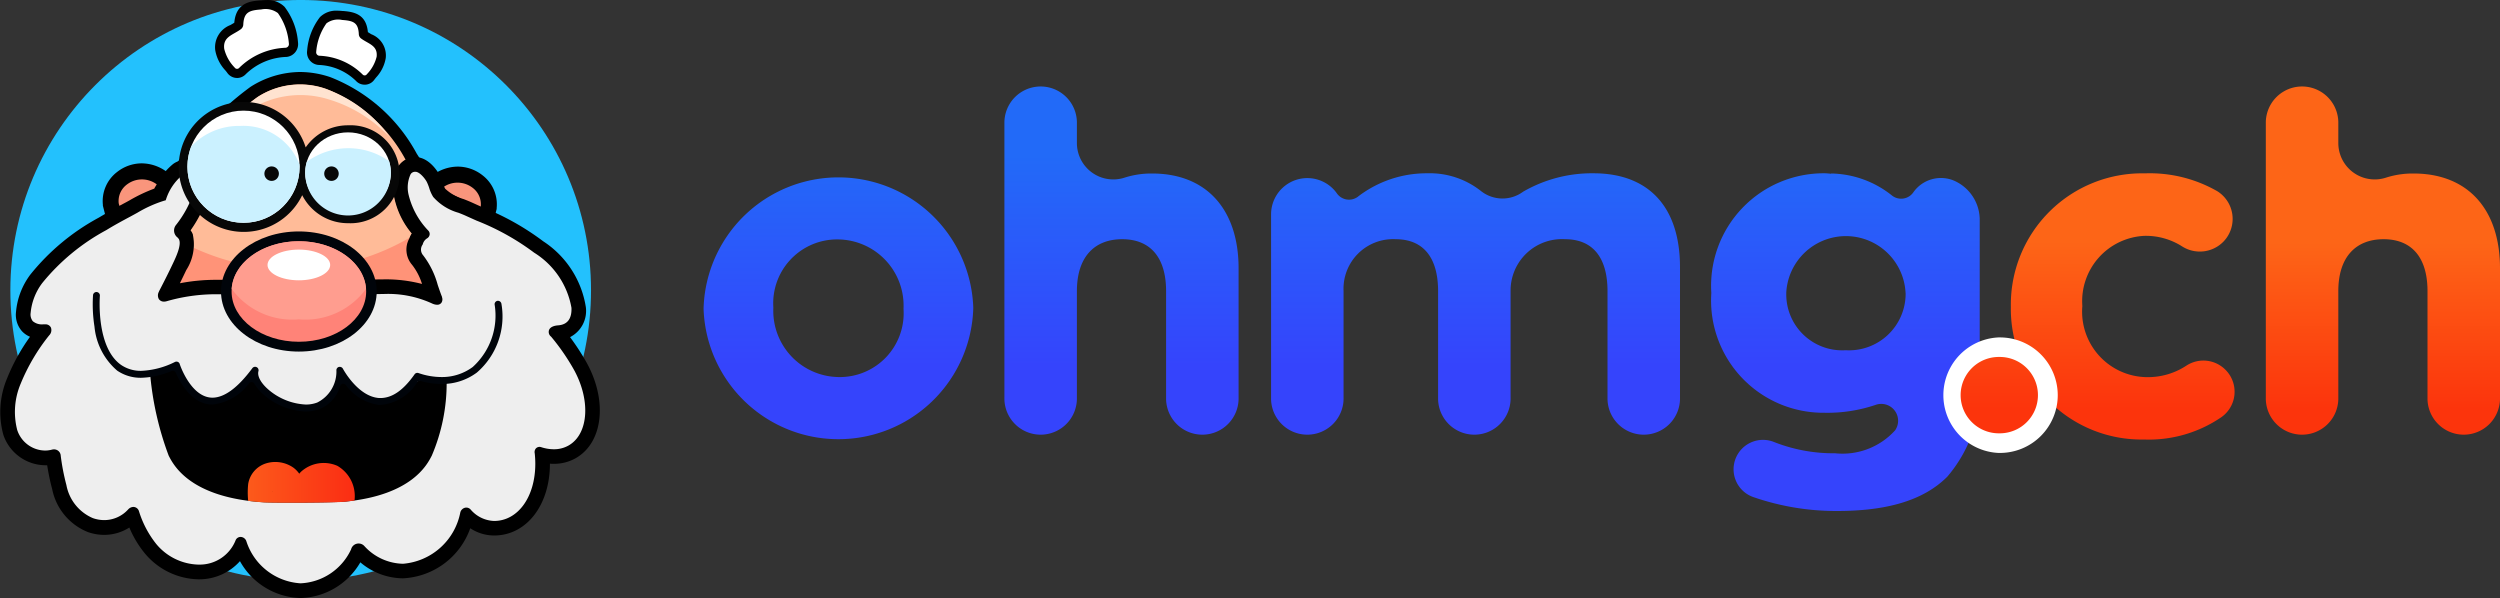 <svg xmlns="http://www.w3.org/2000/svg" xmlns:xlink="http://www.w3.org/1999/xlink" width="116.738" height="27.926" viewBox="0 0 116.738 27.926">
  <rect x="0" y="0" width="116.738" height="27.926" fill="#333333" stroke="none"/>
  <defs>
    <linearGradient id="linear-gradient" x1="0.5" y1="-0.09" x2="0.5" y2="0.72" gradientUnits="objectBoundingBox">
      <stop offset="0" stop-color="#226af8"/>
      <stop offset="1" stop-color="#3544fc"/>
    </linearGradient>
    <linearGradient id="linear-gradient-2" x1="0.5" y1="0.199" x2="0.5" y2="0.803" xlink:href="#linear-gradient"/>
    <linearGradient id="linear-gradient-3" x1="0.5" y1="-0.07" x2="0.5" y2="0.737" xlink:href="#linear-gradient"/>
    <linearGradient id="linear-gradient-4" x1="0.5" y1="-0.054" x2="0.5" y2="0.569" xlink:href="#linear-gradient"/>
    <linearGradient id="linear-gradient-5" x1="0.5" y1="0.257" x2="0.5" y2="0.882" gradientUnits="objectBoundingBox">
      <stop offset="0" stop-color="#fd6517"/>
      <stop offset="1" stop-color="#fc340c"/>
    </linearGradient>
    <linearGradient id="linear-gradient-6" x1="0.5" y1="0.449" x2="0.5" y2="0.926" xlink:href="#linear-gradient-5"/>
    <linearGradient id="linear-gradient-7" x1="0.5" y1="-1.507" x2="0.5" y2="0.671" xlink:href="#linear-gradient-5"/>
    <linearGradient id="linear-gradient-8" y1="0.5" x2="1" y2="0.5" gradientUnits="objectBoundingBox">
      <stop offset="0" stop-color="#fc5a1b"/>
      <stop offset="1" stop-color="#fb2d13"/>
    </linearGradient>
  </defs>
  <g id="Group_6114" data-name="Group 6114" transform="translate(-358.941 -300.895)">
    <g id="Group_6115" data-name="Group 6115" transform="translate(327.941 54.865)">
      <circle id="Ellipse_369" data-name="Ellipse 369" cx="13.557" cy="13.557" r="13.557" transform="translate(31.484 246.029)" fill="#23c1fd"/>
      <g id="Group_5602" data-name="Group 5602" transform="translate(63.854 250.029)">
        <g id="Group_5409" data-name="Group 5409" transform="translate(0)">
          <path id="Path_4360" data-name="Path 4360" d="M143.669,415.1v.044a6.3,6.3,0,0,1-12.593.042v-.042a6.3,6.3,0,0,1,12.593-.044Zm-3.256.042a3.093,3.093,0,0,0-3.062-3.214,2.983,2.983,0,0,0-3.018,3.171v.044a3.092,3.092,0,0,0,3.061,3.212,2.981,2.981,0,0,0,3.019-3.17Z" transform="translate(-131.076 -404.747)" fill="url(#linear-gradient)"/>
          <path id="Path_4361" data-name="Path 4361" d="M171.02,408.656v6.035a1.693,1.693,0,1,1-3.385,0v-4.967c0-1.6-.757-2.426-2.05-2.426s-2.115.824-2.115,2.426v4.967a1.693,1.693,0,1,1-3.385,0V401.818a1.693,1.693,0,0,1,3.385,0v1a1.7,1.7,0,0,0,2.242,1.6,4.088,4.088,0,0,1,1.255-.188C169.527,404.223,171.02,405.916,171.02,408.656Z" transform="translate(-146.038 -400.127)" fill="url(#linear-gradient-2)"/>
          <path id="Path_4362" data-name="Path 4362" d="M204.9,412.973v6.081a1.693,1.693,0,1,1-3.385,0v-4.967c0-1.6-.713-2.426-1.981-2.426a2.4,2.4,0,0,0-2.545,2.426v4.967a1.693,1.693,0,1,1-3.385,0v-4.967c0-1.6-.713-2.426-1.982-2.426a2.315,2.315,0,0,0-2.432,2.426v4.967a1.693,1.693,0,1,1-3.385,0V410.5a1.693,1.693,0,0,1,3.059-1,.692.692,0,0,0,1.032.147,5.248,5.248,0,0,1,3.2-1.064,3.85,3.85,0,0,1,2.5.82,1.619,1.619,0,0,0,1.98.038,6.411,6.411,0,0,1,3.294-.858C203.389,408.586,204.9,410.1,204.9,412.973Z" transform="translate(-159.306 -404.49)" fill="url(#linear-gradient-3)"/>
          <path id="Path_4363" data-name="Path 4363" d="M240.784,410.813v7.239a6.405,6.405,0,0,1-1.515,4.7c-1.114,1.114-2.829,1.6-5.145,1.6a11.819,11.819,0,0,1-3.892-.643,1.374,1.374,0,1,1,.945-2.579,7.567,7.567,0,0,0,2.858.527,3.312,3.312,0,0,0,2.8-1.073.787.787,0,0,0-.924-1.183,6.991,6.991,0,0,1-2.361.364,5.243,5.243,0,0,1-5.3-5.567v-.046a5.256,5.256,0,0,1,5.3-5.569c.1,0,.2.013.306.022a.07.07,0,0,0-.011-.013,4.665,4.665,0,0,1,2.855,1.039.694.694,0,0,0,1-.181,1.575,1.575,0,0,1,1.881-.525A2,2,0,0,1,240.784,410.813Zm-3.463,3.343a2.789,2.789,0,0,0-5.57,0v.042a2.613,2.613,0,0,0,2.774,2.647,2.644,2.644,0,0,0,2.8-2.647Z" transform="translate(-181.195 -404.49)" fill="url(#linear-gradient-4)"/>
          <path id="Path_4364" data-name="Path 4364" d="M266.978,419.967a5.994,5.994,0,0,1-3.618,1.045,6.1,6.1,0,0,1-6.215-6.171V414.8a6.131,6.131,0,0,1,6.26-6.216,6.339,6.339,0,0,1,3.382.835,1.525,1.525,0,0,1,.3,2.337,1.541,1.541,0,0,1-1.957.231,3.149,3.149,0,0,0-1.748-.485,3.052,3.052,0,0,0-2.9,3.252v.046a3.058,3.058,0,0,0,3.03,3.3,3.263,3.263,0,0,0,1.815-.528,1.451,1.451,0,0,1,1.824.169l.025.025A1.449,1.449,0,0,1,266.978,419.967Z" transform="translate(-196.102 -404.488)" fill="url(#linear-gradient-5)"/>
          <path id="Path_4365" data-name="Path 4365" d="M292.671,408.656v6.035a1.693,1.693,0,1,1-3.385,0v-4.967c0-1.6-.757-2.426-2.05-2.426s-2.115.824-2.115,2.426v4.967a1.693,1.693,0,1,1-3.385,0V401.818a1.693,1.693,0,0,1,3.385,0v1a1.7,1.7,0,0,0,2.242,1.6,4.088,4.088,0,0,1,1.255-.188C291.179,404.223,292.671,405.916,292.671,408.656Z" transform="translate(-208.787 -400.127)" fill="url(#linear-gradient-6)"/>
          <path id="Path_4366" data-name="Path 4366" d="M255.855,427.1a2.7,2.7,0,0,1-2.7,2.7h-.068a2.7,2.7,0,0,1,0-5.394h.068A2.7,2.7,0,0,1,255.855,427.1Z" transform="translate(-192.622 -412.649)" fill="#fff"/>
          <path id="Path_4367" data-name="Path 4367" d="M255.915,428.074a1.782,1.782,0,0,1-1.782,1.783h-.045a1.783,1.783,0,0,1,0-3.566h.045A1.782,1.782,0,0,1,255.915,428.074Z" transform="translate(-193.607 -413.622)" fill="url(#linear-gradient-7)"/>
        </g>
      </g>
      <path id="Path_4179" data-name="Path 4179" d="M121.014,406.408" transform="translate(-64.407 -146.379)" fill="#faba9a"/>
      <g id="Group_5603" data-name="Group 5603" transform="translate(31 246.029)">
        <path id="Path_4392" data-name="Path 4392" d="M103.975,386.043a6,6,0,0,0-1.677-.206c-.421,0-.851.026-1.267.051h-.012c-.219.013-.446.027-.667.036-1.368.057-2.768.086-4.16.086l-.957,0-.122-.059a.927.927,0,0,0-.376-.093c-.087,0-.173,0-.259,0a8.118,8.118,0,0,0-1.622.162l-1.2.245.551-1.1c.109-.217.217-.438.32-.656.137-.287.421-.884.306-1.142l-.007-.016-.006-.016a.172.172,0,0,0-.03-.047l-.279-.36.274-.364a5.46,5.46,0,0,0,.745-1.486.177.177,0,0,0-.056-.214l-.184-.143-.039-.231a.2.2,0,0,0-.012-.044.272.272,0,0,0-.128-.127l-.619-.328.421-.559a14.326,14.326,0,0,1,3.181-3.214l.016-.01a4.365,4.365,0,0,1,2.3-.683,4.444,4.444,0,0,1,1.374.228l.022.007a7.814,7.814,0,0,1,4.047,3.574l.346.54-.563.307a.331.331,0,0,0-.112.094,1.525,1.525,0,0,0-.1,1.022l0,.018a3.182,3.182,0,0,0,.7,1.388l.269.341-.241.361a.511.511,0,0,0-.057.112l-.016.045-.023.041a.451.451,0,0,0,.051.524,3.486,3.486,0,0,1,.6,1.159l.375,1.091Z" transform="translate(-84.396 -372.162)"/>
        <path id="Path_4393" data-name="Path 4393" d="M94.437,380.572a.793.793,0,0,1,.048.169.774.774,0,0,1,.253.884,6,6,0,0,1-.832,1.648.747.747,0,0,1,.117.2,2.178,2.178,0,0,1-.311,1.641q-.161.341-.326.669a8.764,8.764,0,0,1,1.742-.174c.092,0,.186,0,.279.005a1.524,1.524,0,0,1,.616.152l.819,0c1.389,0,2.78-.029,4.136-.086.22-.009.443-.023.668-.036.432-.026.869-.052,1.3-.052a6.572,6.572,0,0,1,1.845.23,2.893,2.893,0,0,0-.494-.967,1.046,1.046,0,0,1-.117-1.2,1.082,1.082,0,0,1,.122-.243,3.8,3.8,0,0,1-.816-1.653,2.118,2.118,0,0,1,.2-1.495.922.922,0,0,1,.309-.268,7.232,7.232,0,0,0-3.721-3.326,3.648,3.648,0,0,0-3.212.386,13.929,13.929,0,0,0-3.031,3.075A.853.853,0,0,1,94.437,380.572Z" transform="translate(-85.046 -372.52)" fill="#ffbb98"/>
        <path id="Path_4394" data-name="Path 4394" d="M112.092,382.992a1.978,1.978,0,0,1,1.164-.393,1.87,1.87,0,0,1,1.137.392l.014.011a1.708,1.708,0,0,1,.664,1.53l0,.043-.284,1.119-.839-.451-.085-.047.1-.188h0l-.111.184-.087-.047-.3-.166a6.8,6.8,0,0,0-1.034-.494l-.313-.105-.127-.294-.017-.027c-.021-.033-.049-.079-.078-.134l-.286-.549Z" transform="translate(-91.879 -374.818)"/>
        <path id="Path_4395" data-name="Path 4395" d="M114.683,384.933c-.1-.052-.2-.106-.295-.16a7.367,7.367,0,0,0-1.154-.547c-.03-.071-.077-.131-.112-.2a1.153,1.153,0,0,1,1.391.007.962.962,0,0,1,.384.879l-.031.119Z" transform="translate(-92.448 -375.266)" fill="#f9957c"/>
        <path id="Path_4396" data-name="Path 4396" d="M90.7,382.749a1.981,1.981,0,0,0-1.164-.393,1.869,1.869,0,0,0-1.136.392l-.014.011a1.709,1.709,0,0,0-.664,1.53l0,.044.284,1.118.839-.451.086-.047-.1-.188h0l.111.184.087-.047.3-.166a6.858,6.858,0,0,1,1.034-.494l.314-.1.127-.294.017-.027c.021-.033.049-.079.077-.134l.286-.549Z" transform="translate(-82.918 -374.727)"/>
        <path id="Path_4397" data-name="Path 4397" d="M97.58,377.561a4.409,4.409,0,0,1,3.568-.391,6.425,6.425,0,0,1,2.831,1.769A6.194,6.194,0,0,0,101,376.68a3.648,3.648,0,0,0-3.212.386,12.189,12.189,0,0,0-2.47,2.362A11.775,11.775,0,0,1,97.58,377.561Z" transform="translate(-85.773 -372.52)" fill="#ffe3d0"/>
        <path id="Path_4398" data-name="Path 4398" d="M93.711,389.4q-.161.341-.326.669a8.764,8.764,0,0,1,1.742-.174c.092,0,.186,0,.279.005a1.524,1.524,0,0,1,.616.152l.819,0c1.389,0,2.78-.029,4.136-.086.22-.009.443-.023.668-.036.432-.026.869-.052,1.3-.052a6.57,6.57,0,0,1,1.845.23,2.893,2.893,0,0,0-.494-.967,1.046,1.046,0,0,1-.117-1.2c.007-.021.021-.04.031-.061a10.943,10.943,0,0,1-10.132.486A3.914,3.914,0,0,1,93.711,389.4Z" transform="translate(-85.046 -376.8)" fill="#ff9378"/>
        <path id="Path_4399" data-name="Path 4399" d="M94.077,402.477a3.335,3.335,0,0,1-2.829-1.722,2.543,2.543,0,0,1-1.887.848H89.3a3.339,3.339,0,0,1-2.5-1.219,4.831,4.831,0,0,1-.717-1.2,2.168,2.168,0,0,1-1.178.344,2.278,2.278,0,0,1-.76-.132,2.736,2.736,0,0,1-1.667-2.012c-.1-.368-.174-.739-.232-1.107-.034,0-.069,0-.1,0a2.088,2.088,0,0,1-1.946-1.419,4.051,4.051,0,0,1,.173-2.637,9.158,9.158,0,0,1,1.072-1.944,1.066,1.066,0,0,1-.369-.252,1.156,1.156,0,0,1-.286-.9,3.4,3.4,0,0,1,.667-1.747,10.463,10.463,0,0,1,3.195-2.661c.336-.2.711-.415,1.178-.662.1-.052.2-.106.294-.159a7.545,7.545,0,0,1,1.137-.543,3.118,3.118,0,0,1,.814-1.1.85.85,0,0,1,.564-.215.9.9,0,0,1,.822.557.845.845,0,0,1,.048.164.8.8,0,0,1,.254.911,6.045,6.045,0,0,1-.821,1.637.777.777,0,0,1,.1.175,2.212,2.212,0,0,1-.3,1.679l-.009.018c-.089.188-.184.384-.29.6a8.923,8.923,0,0,1,1.684-.161c.093,0,.187,0,.281,0a1.558,1.558,0,0,1,.622.152q.4,0,.809,0c1.391,0,2.782-.029,4.137-.086.219-.009.437-.022.667-.036.426-.025.866-.051,1.306-.051a6.676,6.676,0,0,1,1.8.214,2.758,2.758,0,0,0-.469-.9,1.08,1.08,0,0,1-.123-1.227,1.138,1.138,0,0,1,.114-.229,3.814,3.814,0,0,1-.808-1.642,2.065,2.065,0,0,1,.2-1.525.939.939,0,0,1,.632-.386.834.834,0,0,1,.147-.013c.714,0,1.149.871,1.153.879a2.846,2.846,0,0,1,.127.329,1.269,1.269,0,0,0,.109.267,2.125,2.125,0,0,0,.867.487c.13.051.253.1.369.152.167.076.334.151.5.226a12.129,12.129,0,0,1,2.84,1.589A4.5,4.5,0,0,1,107.4,388.9a1.375,1.375,0,0,1-.738,1.394,11.393,11.393,0,0,1,.722,1.1c1.041,1.8.845,3.8-.446,4.546a2.047,2.047,0,0,1-1.035.27h0c-.06,0-.121,0-.181-.007,0,1.944-1.1,3.354-2.606,3.354a2.019,2.019,0,0,1-1.114-.339,3.512,3.512,0,0,1-3.141,2.339,3.11,3.11,0,0,1-1.992-.747A3.33,3.33,0,0,1,94.077,402.477Z" transform="translate(-80.043 -374.551)"/>
        <path id="Path_4400" data-name="Path 4400" d="M89.123,384.69c.1-.052.2-.106.295-.16a7.388,7.388,0,0,1,1.153-.547c.031-.071.077-.13.113-.2a1.154,1.154,0,0,0-1.391.008.961.961,0,0,0-.384.879l.031.118Z" transform="translate(-83.366 -375.175)" fill="#f9957c"/>
        <path id="Path_4401" data-name="Path 4401" d="M94.486,402.2a2.837,2.837,0,0,1-2.533-1.974.291.291,0,0,0-.266-.192.252.252,0,0,0-.238.169,1.8,1.8,0,0,1-1.694,1.123h-.045a2.641,2.641,0,0,1-1.969-.971,4.662,4.662,0,0,1-.8-1.522.278.278,0,0,0-.26-.2.342.342,0,0,0-.237.109l-.006.006a1.508,1.508,0,0,1-1.119.5,1.6,1.6,0,0,1-.533-.093,2.094,2.094,0,0,1-1.233-1.541,10.429,10.429,0,0,1-.265-1.369.312.312,0,0,0-.312-.3.438.438,0,0,0-.129.021,1.278,1.278,0,0,1-.292.034,1.386,1.386,0,0,1-1.3-.963,3.372,3.372,0,0,1,.165-2.164,9.109,9.109,0,0,1,1.33-2.254.342.342,0,0,0,.079-.363.277.277,0,0,0-.264-.149h-.012l-.081,0a.659.659,0,0,1-.489-.147.507.507,0,0,1-.1-.388,2.726,2.726,0,0,1,.541-1.392,9.885,9.885,0,0,1,2.994-2.474c.324-.2.687-.4,1.143-.643l.3-.164a5.8,5.8,0,0,1,1.25-.563l.078-.021.026-.076a2.45,2.45,0,0,1,.717-1.07.173.173,0,0,1,.116-.047.218.218,0,0,1,.189.13.119.119,0,0,1-.035.141l0,.221.124.039.03,0a.2.2,0,0,1,.16.072.129.129,0,0,1,.009.123,4.937,4.937,0,0,1-.862,1.629.41.41,0,0,0,.081.576.534.534,0,0,1,.071.09l0,.008c.116.262-.149.822-.292,1.122l-.009.019c-.176.373-.379.779-.639,1.278l0,.009a.353.353,0,0,0-.006.347.279.279,0,0,0,.242.12.433.433,0,0,0,.119-.017,8.3,8.3,0,0,1,2.3-.327c.086,0,.173,0,.259,0a.866.866,0,0,1,.436.133l.043.028.051,0c.027,0,.055,0,.084,0,.284,0,.562,0,.84,0,1.4,0,2.8-.029,4.166-.086.224-.009.456-.023.679-.036.416-.024.845-.05,1.265-.05a4.917,4.917,0,0,1,2.279.444.587.587,0,0,0,.229.058.239.239,0,0,0,.2-.09.282.282,0,0,0,.032-.257l0-.009,0-.009c-.074-.185-.137-.374-.2-.557a3.988,3.988,0,0,0-.684-1.39.4.4,0,0,1-.029-.488l.011-.018.006-.021a.46.46,0,0,1,.194-.26.245.245,0,0,0,.122-.168.229.229,0,0,0-.053-.187,3.635,3.635,0,0,1-.919-1.644,1.466,1.466,0,0,1,.086-1,.248.248,0,0,1,.182-.111h.007l.008,0a.153.153,0,0,1,.03,0c.2,0,.469.347.536.49a2.279,2.279,0,0,1,.1.253,1.745,1.745,0,0,0,.189.429,2.456,2.456,0,0,0,1.184.742c.122.048.237.093.337.139.169.077.337.152.507.228a11.472,11.472,0,0,1,2.686,1.495,3.805,3.805,0,0,1,1.744,2.577c.019.508-.189.783-.618.817-.135.009-.373.051-.433.228a.275.275,0,0,0,.1.3,10.169,10.169,0,0,1,1.022,1.467c.836,1.447.747,3.067-.2,3.612a1.365,1.365,0,0,1-.693.179h0a1.921,1.921,0,0,1-.6-.1.231.231,0,0,0-.247.071.262.262,0,0,0-.046.222,4.7,4.7,0,0,1,.026.484c0,1.547-.809,2.671-1.923,2.671a1.505,1.505,0,0,1-1.1-.537l-.009-.009a.279.279,0,0,0-.191-.079.3.3,0,0,0-.28.233,2.971,2.971,0,0,1-2.674,2.391,2.507,2.507,0,0,1-1.8-.821.362.362,0,0,0-.625.149A2.735,2.735,0,0,1,94.486,402.2Z" transform="translate(-80.452 -374.961)" fill="#eee"/>
        <g id="Group_5414" data-name="Group 5414" transform="translate(6.998 17.198)">
          <path id="Path_4402" data-name="Path 4402" d="M104.985,398.221a1.7,1.7,0,0,1-.174.016,1.514,1.514,0,0,1-.752-.191,1.385,1.385,0,0,1-.765.376,1.406,1.406,0,0,1-1.279.708,1.671,1.671,0,0,1-.359-.038,2.125,2.125,0,0,1-1.341-.883,1.446,1.446,0,0,1-.394.117,1.407,1.407,0,0,1-1.159,1.059,1.8,1.8,0,0,1-2.157-.744,1.478,1.478,0,0,1-.509-.8,2.949,2.949,0,0,1-.651.732,1.542,1.542,0,0,1-2.7-.592c-.134-.059-.2-.229-.3-.32a1.818,1.818,0,0,1-.851.179h-.028a2.337,2.337,0,0,1-.322-.018,14.409,14.409,0,0,0,.876,3.924c.22.428.984,1.959,4.434,2.177.459.029,3.271.023,3.839-.034,3.092-.311,3.8-1.733,4.012-2.143a8.609,8.609,0,0,0,.695-3.431A1.289,1.289,0,0,1,104.985,398.221Z" transform="translate(-91.241 -397.666)"/>
          <path id="Path_4403" data-name="Path 4403" d="M103.533,406.468a1.63,1.63,0,0,0-.8-1.622,1.58,1.58,0,0,0-1.7.279c-.028.029-.055.059-.079.089a1.229,1.229,0,0,0-.271-.281,1.476,1.476,0,0,0-1.307-.193,1.208,1.208,0,0,0-.807.954,3.85,3.85,0,0,0-.007.715c0,.024,0,.048,0,.072.231.031.476.056.737.072.459.029,3.271.023,3.839-.034C103.268,406.5,103.4,406.486,103.533,406.468Zm-3.809-.392c-.019-.037-.025-.085,0,0Z" transform="translate(-93.978 -400.291)" fill="url(#linear-gradient-8)"/>
        </g>
        <path id="Path_4404" data-name="Path 4404" d="M96.915,397.551a3.173,3.173,0,0,1-1.989-.809,2.019,2.019,0,0,1-.408-.49.15.15,0,0,0-.116-.076h-.016a.153.153,0,0,0-.113.051,2.457,2.457,0,0,1-1.712,1,1.342,1.342,0,0,1-.212-.018c-.8-.131-1.284-.978-1.5-1.471a.152.152,0,0,0-.139-.091.148.148,0,0,0-.056.011,3.853,3.853,0,0,1-1.416.317,1.927,1.927,0,0,1-1.125-.333,3.076,3.076,0,0,1-1.061-2.054,6.688,6.688,0,0,1-.068-1.468.161.161,0,0,1,.153-.149h.015a.163.163,0,0,1,.152.174c-.008.1-.174,2.419.993,3.232a1.621,1.621,0,0,0,.945.274,3.851,3.851,0,0,0,1.571-.416.157.157,0,0,1,.067-.014.172.172,0,0,1,.066.013.159.159,0,0,1,.087.1c0,.014.469,1.41,1.371,1.557a.952.952,0,0,0,.153.013c.561,0,1.189-.463,1.866-1.376a.161.161,0,0,1,.2-.049.161.161,0,0,1,.085.188c-.061.221.1.533.434.832a2.881,2.881,0,0,0,1.777.726,1.474,1.474,0,0,0,.535-.094,1.617,1.617,0,0,0,.894-1.522.161.161,0,0,1,.129-.143l.028,0a.164.164,0,0,1,.146.084c.074.136.749,1.314,1.7,1.371h.053c.549,0,1.071-.362,1.594-1.106a.158.158,0,0,1,.13-.069.156.156,0,0,1,.053.009,3.292,3.292,0,0,0,1.067.186,2.4,2.4,0,0,0,1.466-.469,3.237,3.237,0,0,0,1.022-2.921.162.162,0,0,1,.151-.171h.007a.169.169,0,0,1,.162.151,3.46,3.46,0,0,1-1.148,3.2,2.711,2.711,0,0,1-1.66.534,3.555,3.555,0,0,1-.959-.137.135.135,0,0,0-.041-.006.152.152,0,0,0-.121.059,2.243,2.243,0,0,1-1.706,1.063c-.031,0-.062,0-.094,0a2.327,2.327,0,0,1-1.541-.933.151.151,0,0,0-.117-.055l-.028,0a.152.152,0,0,0-.116.1,1.634,1.634,0,0,1-.954,1.076,1.806,1.806,0,0,1-.656.116Z" transform="translate(-82.64 -378.334)" fill="#00040a"/>
        <g id="Group_5415" data-name="Group 5415" transform="translate(10.32 10.808)">
          <ellipse id="Ellipse_354" data-name="Ellipse 354" cx="3.635" cy="2.805" rx="3.635" ry="2.805" fill="#00040a"/>
          <ellipse id="Ellipse_355" data-name="Ellipse 355" cx="3.142" cy="2.347" rx="3.142" ry="2.347" transform="translate(0.494 0.458)" fill="#ff8378"/>
          <path id="Path_4405" data-name="Path 4405" d="M100.489,391.823a3.5,3.5,0,0,0,3.137-1.425c-.087-1.238-1.458-2.222-3.137-2.222s-3.05.984-3.137,2.222A3.5,3.5,0,0,0,100.489,391.823Z" transform="translate(-96.854 -387.718)" fill="#ff9d8f"/>
          <ellipse id="Ellipse_356" data-name="Ellipse 356" cx="1.463" cy="0.717" rx="1.463" ry="0.717" transform="translate(2.172 0.848)" fill="#fff"/>
        </g>
        <g id="Group_5417" data-name="Group 5417" transform="translate(8.345 4.761)">
          <path id="Path_4406" data-name="Path 4406" d="M101.316,378.857a2.4,2.4,0,0,0-1.991,1.032,3.035,3.035,0,1,0-.162,2.231,2.391,2.391,0,0,0,2.153,1.308,2.288,2.288,0,1,0,0-4.571Z" transform="translate(-93.396 -377.766)" fill="#070707"/>
          <g id="Group_5416" data-name="Group 5416" transform="translate(0.407 0.406)">
            <ellipse id="Ellipse_357" data-name="Ellipse 357" cx="2.619" cy="2.619" rx="2.619" ry="2.619" transform="translate(0)" fill="#fff"/>
            <path id="Path_4407" data-name="Path 4407" d="M99.283,381.368a2.8,2.8,0,0,0-2.771-1.81,3.068,3.068,0,0,0-2.286.956,2.618,2.618,0,1,0,5.059.949C99.285,381.431,99.283,381.4,99.283,381.368Z" transform="translate(-94.048 -378.844)" fill="#cbf1ff"/>
            <ellipse id="Ellipse_358" data-name="Ellipse 358" cx="0.339" cy="0.339" rx="0.339" ry="0.339" transform="translate(3.593 2.604)" fill="#070707"/>
            <ellipse id="Ellipse_359" data-name="Ellipse 359" cx="2" cy="1.884" rx="2" ry="1.884" transform="translate(5.499 1.015)" fill="#fff"/>
            <path id="Path_4408" data-name="Path 4408" d="M102.92,381.867a1.786,1.786,0,0,0-.073.5,2,2,0,0,0,4,0,1.786,1.786,0,0,0-.082-.535,3.283,3.283,0,0,0-3.846.032Z" transform="translate(-97.348 -379.471)" fill="#cbf1ff"/>
            <ellipse id="Ellipse_360" data-name="Ellipse 360" cx="0.339" cy="0.339" rx="0.339" ry="0.339" transform="translate(6.387 2.604)" fill="#070707"/>
          </g>
        </g>
        <path id="Path_4409" data-name="Path 4409" d="M105.669,374.4a.548.548,0,0,1-.407-.181,2.636,2.636,0,0,0-1.753-.741.584.584,0,0,1-.524-.658,2.926,2.926,0,0,1,.6-1.575,1.075,1.075,0,0,1,.811-.3,2.258,2.258,0,0,1,.234.014l.023,0c.528.039,1.095.151,1.169.986.049.032.1.063.16.1a1.06,1.06,0,0,1,.674,1.114,1.759,1.759,0,0,1-.446.9c-.032.039-.064.079-.08.1a.55.55,0,0,1-.456.242Z" transform="translate(-88.644 -370.445)"/>
        <path id="Path_4410" data-name="Path 4410" d="M97.139,373.791a.558.558,0,0,1-.464-.246c-.018-.026-.051-.068-.088-.111a1.836,1.836,0,0,1-.471-.951,1.11,1.11,0,0,1,.707-1.162c.065-.037.128-.072.185-.111.08-.958.794-1.011,1.226-1.042l.025,0a2.28,2.28,0,0,1,.248-.015,1.124,1.124,0,0,1,.847.316,3.111,3.111,0,0,1,.629,1.668.6.6,0,0,1-.534.671,2.847,2.847,0,0,0-1.9.8.561.561,0,0,1-.414.184Z" transform="translate(-86.067 -370.149)"/>
        <path id="Path_4411" data-name="Path 4411" d="M105.755,372.495a.268.268,0,0,1-.1-.2c-.027-.546-.259-.622-.78-.661a.905.905,0,0,0-.731.158,2.67,2.67,0,0,0-.479,1.334.16.16,0,0,0,.143.179,3.042,3.042,0,0,1,2.028.879.124.124,0,0,0,.194-.014,1.778,1.778,0,0,0,.457-.818C106.549,372.821,106.1,372.754,105.755,372.495Z" transform="translate(-88.9 -370.701)" fill="#fff"/>
        <path id="Path_4412" data-name="Path 4412" d="M99.3,371.017a.971.971,0,0,0-.781-.169c-.559.041-.807.124-.836.708a.284.284,0,0,1-.111.212c-.372.277-.849.349-.779.918a1.9,1.9,0,0,0,.489.876.132.132,0,0,0,.208.015,3.261,3.261,0,0,1,2.171-.941.17.17,0,0,0,.152-.191A2.852,2.852,0,0,0,99.3,371.017Z" transform="translate(-86.323 -370.405)" fill="#fff"/>
      </g>
      <path id="Path_4429" data-name="Path 4429" d="M133.09,396.142" transform="translate(-66.32 -136.114)"/>
    </g>
  </g>
</svg>
